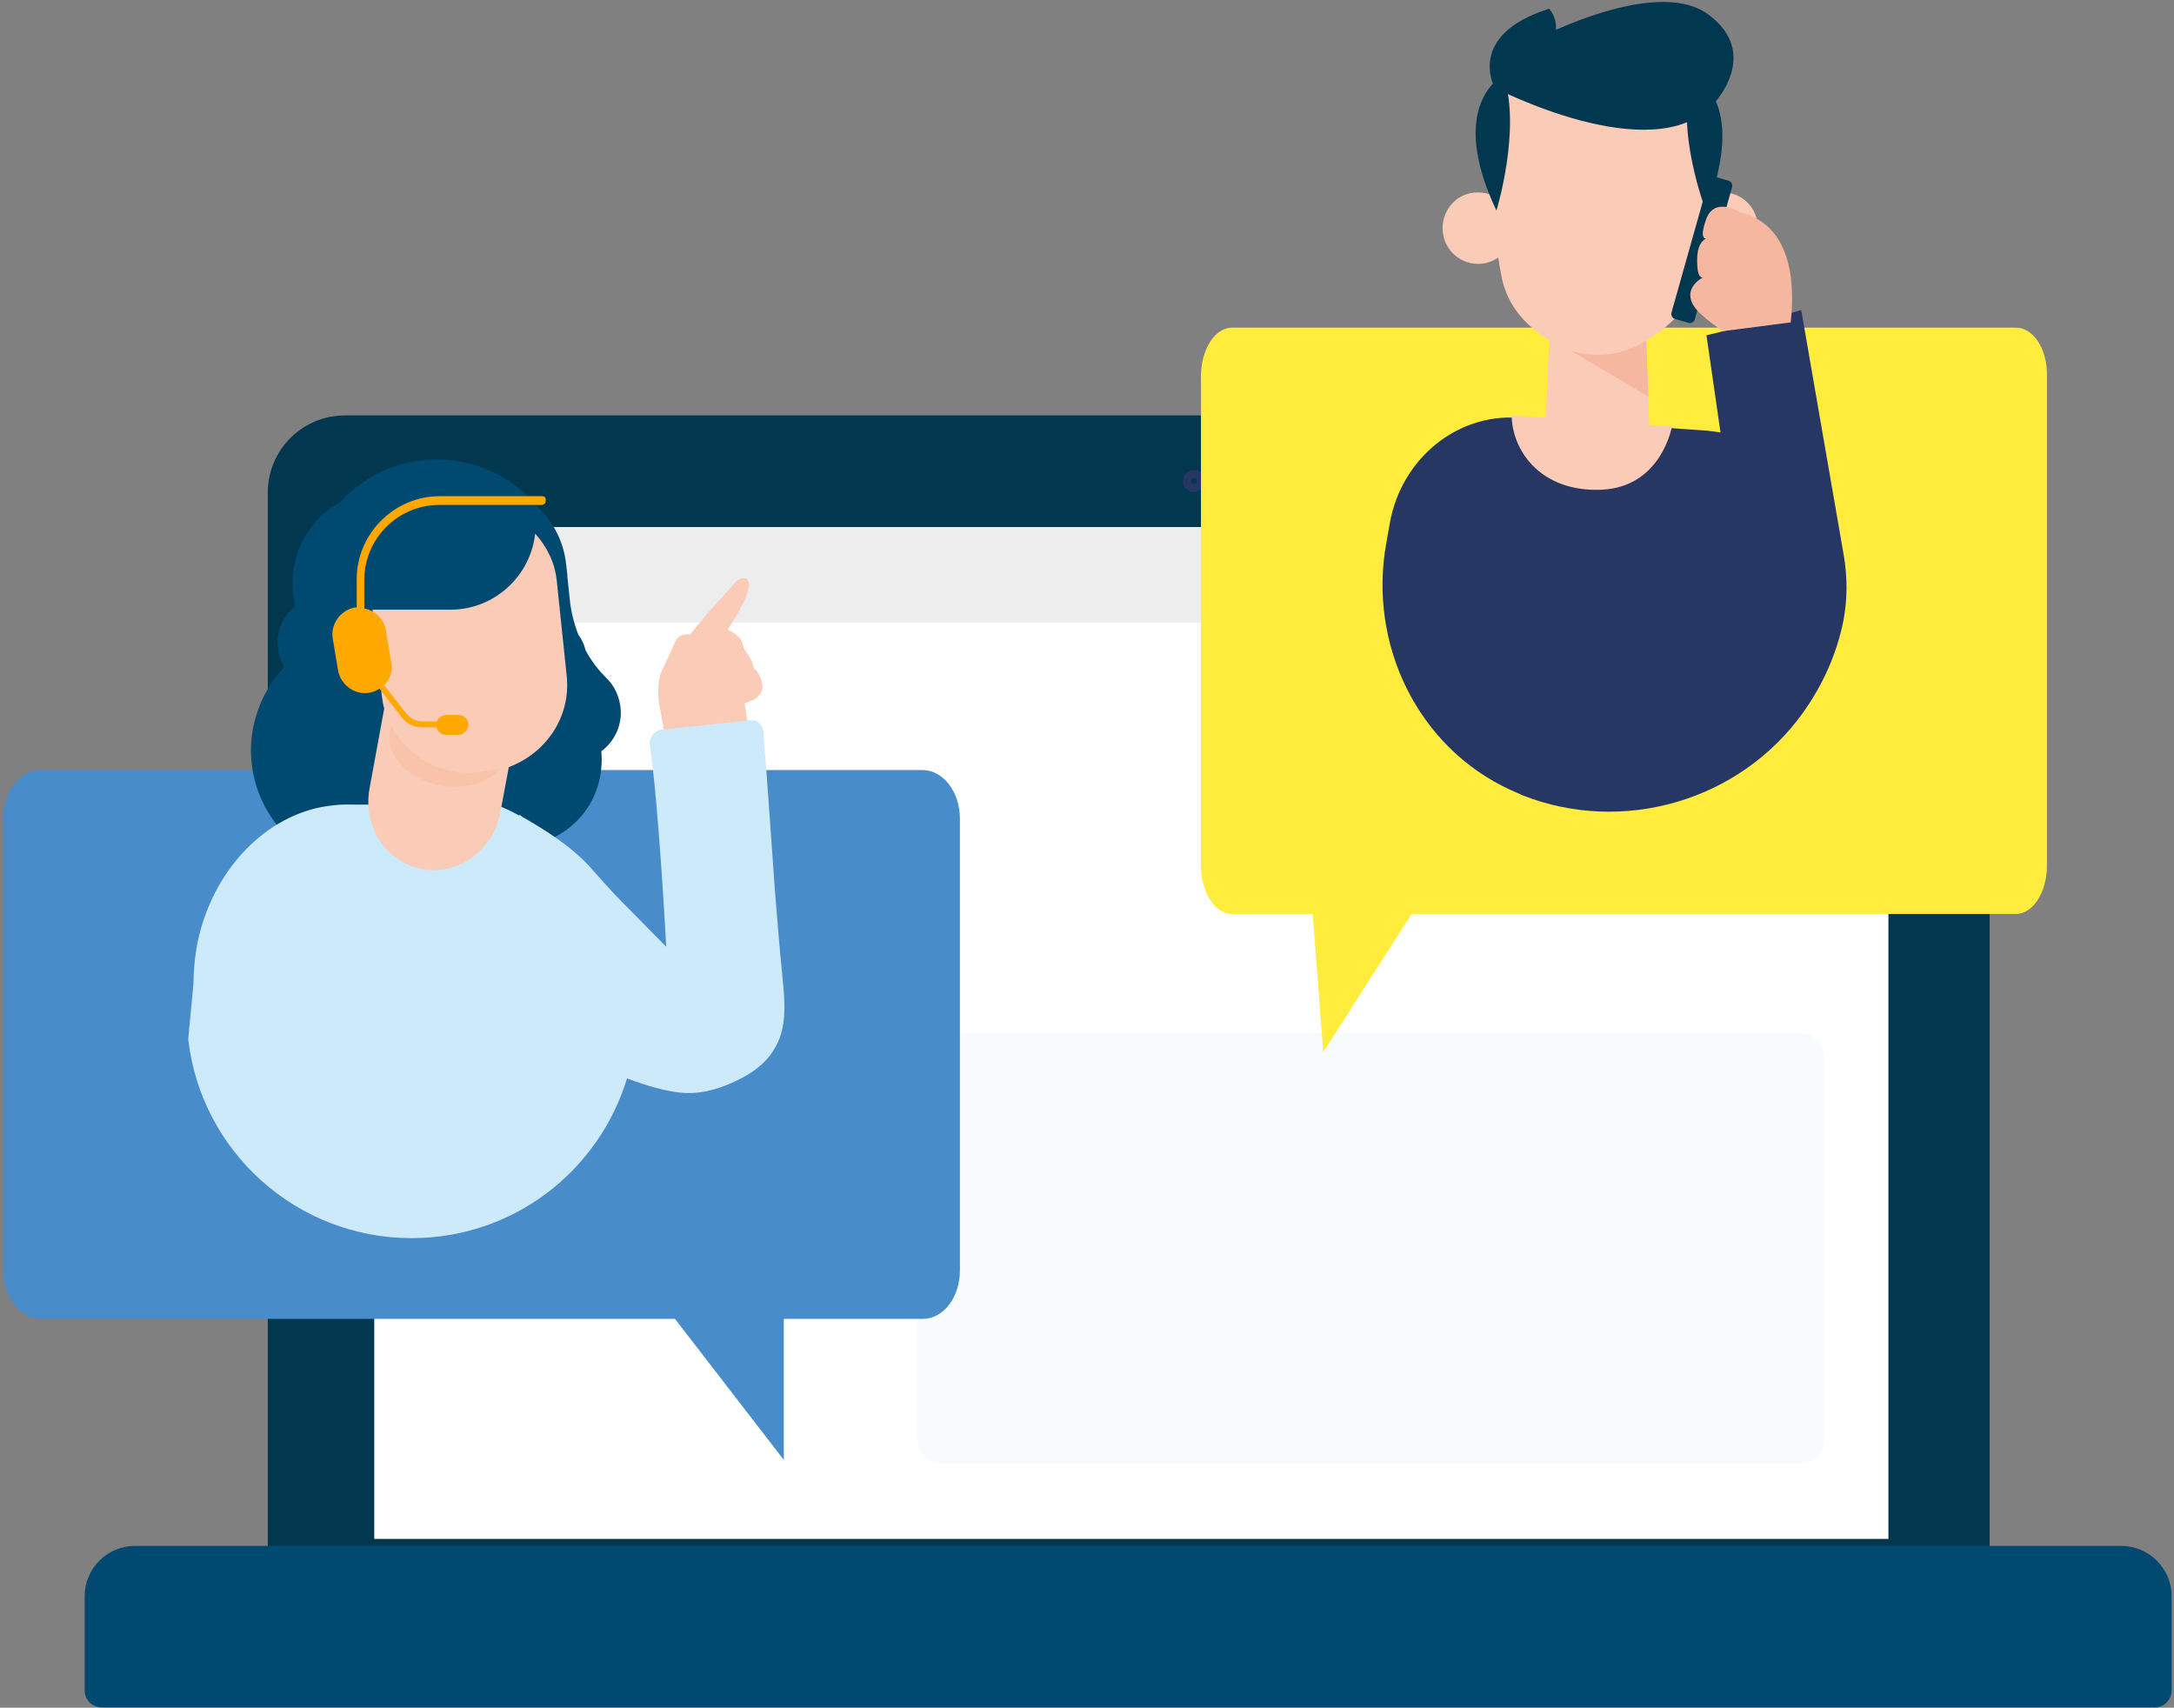 <svg viewBox="0 0 578 454" fill="none" xmlns="http://www.w3.org/2000/svg">
    <rect x="0" y="0" width="578" height="454" fill="#808080" stroke="none"/>
    <path d="M527.738 410.989H72.283V130.975C72.283 120.241 80.994 111.685 91.571 111.685H508.294C519.028 111.685 527.583 120.397 527.583 130.975V410.989H527.738Z" fill="#01384F"/>
    <path d="M528.827 412.234H71.194V130.975C71.194 119.619 80.371 110.441 91.726 110.441H508.45C519.805 110.441 528.983 119.619 528.983 130.975V412.234H528.827Z" fill="#01384F"/>
    <path d="M502.073 140.153H99.504V409.122H502.073V140.153Z" fill="white"/>
    <path d="M502.073 140.153H99.504V165.51H502.073V140.153Z" fill="#EDEDED"/>
    <g opacity="0.4">
    <path opacity="0.4" d="M478.895 389.055H250.079C246.656 389.055 244.012 386.254 244.012 382.988V280.783C244.012 277.36 246.812 274.716 250.079 274.716H478.895C482.317 274.716 484.962 277.516 484.962 280.783V382.988C484.962 386.41 482.317 389.055 478.895 389.055Z" fill="#CDEAFB"/>
    <g opacity="0.4">
    <path opacity="0.4" d="M184.747 229.602C185.68 229.602 186.458 230.38 186.458 231.158V234.425C186.458 235.358 185.68 235.98 184.902 235.98H172.925C171.992 235.98 171.369 235.203 171.369 234.425V231.158C171.369 230.225 172.147 229.602 172.925 229.602C173.858 229.602 174.48 228.824 174.48 228.047V218.246C174.48 217.313 173.703 216.691 172.925 216.691C171.992 216.691 171.369 215.913 171.369 215.135V211.868C171.369 210.935 172.147 210.312 172.925 210.312H181.636C182.569 210.312 183.191 211.09 183.191 211.868V228.202C183.191 228.824 183.814 229.602 184.747 229.602Z" fill="white"/>
    </g>
    <path opacity="0.4" d="M218.035 345.964H131.548V348.141H218.035V345.964Z" fill="#AF9CCB"/>
    <path opacity="0.4" d="M433.785 213.735H347.143V215.913H433.785V213.735Z" fill="#AF9CCB"/>
    </g>
    <path d="M317.433 130.82C315.721 130.82 314.477 129.42 314.477 127.864C314.477 126.153 315.877 124.908 317.433 124.908C319.144 124.908 320.388 126.308 320.388 127.864C320.388 129.42 318.988 130.82 317.433 130.82ZM317.433 127.086C316.966 127.086 316.655 127.397 316.655 127.864C316.655 128.331 316.966 128.642 317.433 128.642C317.899 128.642 318.21 128.331 318.21 127.864C318.21 127.397 317.744 127.086 317.433 127.086Z" fill="#253762"/>
    <path d="M573.004 453.924H27.017C24.528 453.924 22.506 451.902 22.506 449.413V424.367C22.506 417.056 28.417 410.989 35.884 410.989H563.982C571.293 410.989 577.359 416.9 577.359 424.367V449.413C577.359 451.902 575.337 453.924 573.004 453.924Z" fill="#004970"/>
    <path d="M245.256 204.712H10.84C5.24 204.712 0.885 210.468 0.885 217.624V337.719C0.885 344.875 5.396 350.63 10.84 350.63H179.458L208.391 388.121V350.63H245.256C250.856 350.63 255.212 344.875 255.212 337.719V217.624C255.212 210.468 250.701 204.712 245.256 204.712Z" fill="#498CCA"/>
    <path d="M164.992 188.223C164.681 185.111 163.281 182.156 161.103 180.133C158.925 177.955 157.059 175.466 155.659 172.822C155.348 171.422 154.726 170.022 153.792 168.777C152.548 165.666 151.77 162.399 151.459 159.132L150.837 153.221C150.837 153.065 150.837 153.065 150.837 152.91L150.526 150.11C149.903 144.043 147.103 138.753 143.059 134.864C137.304 127.864 128.904 123.197 119.104 122.264C107.904 121.33 97.638 125.686 90.483 133.464C82.238 137.976 76.95 147.154 77.883 157.11L78.35 161.31C75.861 163.332 74.15 166.288 73.838 169.866C73.683 172.511 74.305 175.155 75.55 177.333C70.728 182.467 67.617 189.156 66.839 196.623C65.283 214.357 78.505 230.069 96.238 231.469C107.127 232.402 117.082 227.891 123.615 220.113C126.882 222.758 131.082 224.469 135.593 224.78C147.881 225.869 158.77 216.691 159.859 204.245C160.014 202.69 160.014 201.134 159.859 199.734C163.436 197.09 165.459 192.734 164.992 188.223Z" fill="#004970"/>
    <path d="M175.569 188.845C175.569 188.845 174.325 184.333 175.569 179.2L179.614 170.488C180.236 169.088 181.791 168.31 183.347 168.777L188.013 163.177C188.636 162.399 195.013 155.554 195.48 154.776C196.102 153.843 198.591 152.91 199.057 154.776C199.835 158.043 193.458 167.377 193.458 167.377C193.458 167.377 196.569 168.777 197.191 170.488C197.813 172.199 197.969 172.822 197.969 172.822C197.969 172.822 199.68 174.533 200.302 177.178L200.613 177.955C200.613 177.955 201.391 177.8 202.48 181.067C203.102 182.778 202.48 184.022 201.857 184.8C201.235 185.578 200.457 186.045 199.524 186.356L197.969 186.978L199.68 198.023L176.969 196.778L175.569 188.845Z" fill="#FACBB6"/>
    <path d="M208.08 260.248C207.302 252.626 206.68 244.848 206.058 237.225C205.591 230.691 203.724 203.779 202.946 194.445C202.791 192.578 201.235 191.334 199.369 191.489L176.036 193.978C174.014 194.134 172.458 196.156 172.769 198.179C175.103 213.424 177.125 251.692 177.125 251.692L165.459 239.869C162.503 236.914 159.703 233.647 156.903 230.536C151.925 225.091 145.392 220.891 138.859 217.157L138.081 216.535V216.846C136.215 215.757 134.193 214.824 132.17 214.046L91.727 213.89C89.705 213.89 87.683 214.202 85.66 214.513C69.328 217.624 55.639 232.714 52.217 252.159C51.75 255.27 51.439 258.381 51.439 261.493L50.039 276.271C53.461 306.139 78.816 329.163 109.46 329.163C136.526 329.163 159.236 311.273 166.703 286.694C172.147 288.716 177.747 290.427 182.414 290.583C187.08 290.739 191.591 289.339 195.791 287.316C199.68 285.449 203.413 282.96 205.746 279.071C209.324 273.471 208.702 266.626 208.08 260.248Z" fill="#CDEAFB"/>
    <path d="M150.681 179.822L148.037 154.465C147.57 149.643 145.392 145.287 142.281 141.865C141.037 153.221 131.393 162.088 119.726 162.088H99.038L101.527 185.111C101.682 186.2 101.838 187.289 102.149 188.378L98.26 209.535C96.393 219.491 102.46 229.136 112.104 231.002C121.593 232.869 130.926 226.335 132.948 216.379L135.281 203.934C145.237 200.201 151.77 190.556 150.681 179.822Z" fill="#FACBB6"/>
    <path opacity="0.46" d="M127.348 205.334C117.393 206.423 108.215 201.134 104.015 192.889L103.704 194.601C102.615 201.134 108.993 207.668 117.704 208.912C124.081 209.846 129.992 207.979 133.103 204.245C132.015 204.557 130.926 204.712 129.837 204.868L127.348 205.334Z" fill="#F6B7A0"/>
    <path d="M144.148 131.909H116.926C104.793 131.909 94.838 141.865 94.838 153.999V161.466C94.682 161.466 94.682 161.466 94.527 161.466C90.638 162.088 87.838 165.821 88.46 169.71L89.86 178.111C90.482 182 94.216 184.8 98.104 184.178C99.193 184.022 100.127 183.556 100.904 183.089L106.815 190.711C108.06 192.423 110.082 193.356 112.26 193.356H120.348C120.815 193.356 121.126 193.045 121.126 192.578C121.126 192.112 120.815 191.8 120.348 191.8H112.26C110.704 191.8 109.149 191.023 108.06 189.778L102.149 182.156C103.704 180.6 104.482 178.266 104.015 176.089L102.615 167.688C102.149 164.577 99.66 162.243 96.86 161.777V154.154C96.86 143.265 105.726 134.242 116.771 134.242H143.992C144.614 134.242 145.081 133.775 145.081 133.153C145.237 132.375 144.77 131.909 144.148 131.909Z" fill="#FFA800"/>
    <path d="M121.904 194.445H118.637C117.704 194.445 116.926 193.667 116.926 192.734C116.926 191.8 117.704 191.023 118.637 191.023H121.904C122.837 191.023 123.615 191.8 123.615 192.734C123.615 193.667 122.837 194.445 121.904 194.445Z" fill="#F4A8B4"/>
    <path d="M121.904 195.378H118.637C117.237 195.378 115.993 194.29 115.993 192.734C115.993 191.334 117.082 190.089 118.637 190.089H121.904C123.304 190.089 124.548 191.178 124.548 192.734C124.393 194.134 123.304 195.378 121.904 195.378Z" fill="#FFA800"/>
    <path d="M535.982 87.106H327.543C323.032 87.106 319.299 92.862 319.299 100.018V230.069C319.299 237.225 323.032 242.981 327.543 242.981H349.009L351.809 279.694L375.297 242.981H535.982C540.493 242.981 544.227 237.225 544.227 230.069V100.018C544.382 92.862 540.649 87.106 535.982 87.106Z" fill="#FFEC3C"/>
    <path d="M438.607 116.197L437.363 83.84L412.163 83.062L410.608 121.019C410.452 125.219 414.03 124.442 418.074 124.286L431.919 123.508C435.807 123.353 438.763 119.93 438.607 116.197Z" fill="#FACBB6"/>
    <path d="M413.097 90.529L438.296 105.463L437.363 83.684L413.097 90.529Z" fill="#F6B7A0"/>
    <path d="M467.385 60.661C467.385 65.95 463.185 70.15 457.896 70.15C452.763 70.15 448.407 65.794 448.407 60.661C448.407 55.371 452.607 51.171 457.896 51.171C463.185 51.016 467.385 55.371 467.385 60.661Z" fill="#FACBB6"/>
    <path d="M383.542 60.661C383.542 65.95 387.742 70.15 393.031 70.15C398.164 70.15 402.519 65.794 402.519 60.661C402.519 55.371 398.319 51.171 393.031 51.171C387.742 51.016 383.542 55.371 383.542 60.661Z" fill="#FACBB6"/>
    <path d="M454.785 43.549C454.785 55.683 453.074 66.261 451.363 73.728C449.651 81.04 444.829 86.173 438.141 90.218L436.896 90.996C429.741 95.351 420.563 95.507 413.252 91.307C405.941 87.106 400.808 81.506 399.253 73.728C396.453 59.416 396.142 43.704 396.142 43.704C396.142 43.704 393.342 12.903 425.074 13.525C456.651 13.992 454.785 43.549 454.785 43.549Z" fill="#FACBB6"/>
    <path d="M397.853 55.994C397.853 55.994 404.542 34.215 399.719 20.059C399.564 20.059 384.475 27.681 397.853 55.994Z" fill="#01384F"/>
    <path d="M453.54 55.994C453.54 55.994 445.141 34.215 449.963 20.059C449.963 20.059 465.207 25.97 453.54 55.994Z" fill="#01384F"/>
    <path d="M397.386 23.326C397.386 23.326 439.229 45.104 455.407 27.837C455.407 27.837 468.629 14.303 454.007 3.725C439.385 -6.698 405.941 11.658 405.941 11.658C405.941 11.658 398.475 13.525 397.386 23.326Z" fill="#01384F"/>
    <path d="M397.386 23.326C397.386 23.326 389.608 9.325 411.852 2.325C411.852 2.325 417.297 7.925 409.519 15.392C401.741 22.859 397.386 23.326 397.386 23.326Z" fill="#01384F"/>
    <path d="M490.25 147.932L478.895 82.439L474.539 83.684L456.962 88.351L453.696 89.129L457.429 114.952C456.34 114.797 455.096 114.641 453.851 114.486L403.608 111.063C387.275 109.974 372.653 121.953 369.542 138.909L368.609 144.198C363.631 171.111 376.853 198.645 401.586 210.001C402.675 210.468 403.763 210.935 404.697 211.401C431.452 221.98 462.562 212.957 479.362 189.467C484.806 181.844 488.384 173.6 490.095 165.044C491.184 159.443 491.184 153.532 490.25 147.932Z" fill="#253762"/>
    <path d="M449.029 85.862L445.296 84.773C444.674 84.617 444.207 83.84 444.363 83.217L454.318 47.904C454.474 47.282 455.251 46.816 455.873 46.971L459.607 48.06C460.229 48.216 460.696 48.993 460.54 49.616L450.585 84.929C450.429 85.551 449.651 86.017 449.029 85.862Z" fill="#01384F"/>
    <path d="M462.718 56.461C462.718 56.461 455.718 51.949 453.54 58.483C452.14 62.528 452.763 63.305 453.54 63.461C452.607 63.928 451.207 65.172 451.207 69.217C451.207 73.728 452.296 73.884 452.763 73.728C451.674 74.35 447.474 76.995 450.429 81.506C451.518 83.217 454.474 85.551 458.051 88.04L476.095 85.706C477.34 74.661 476.095 59.727 462.718 56.461Z" fill="#F6B7A0"/>
    <path d="M406.252 110.752L444.518 113.397C444.518 113.397 441.718 129.575 425.696 130.197C409.675 130.82 402.053 119.93 401.897 110.441" fill="#FACBB6"/>
    </svg>
